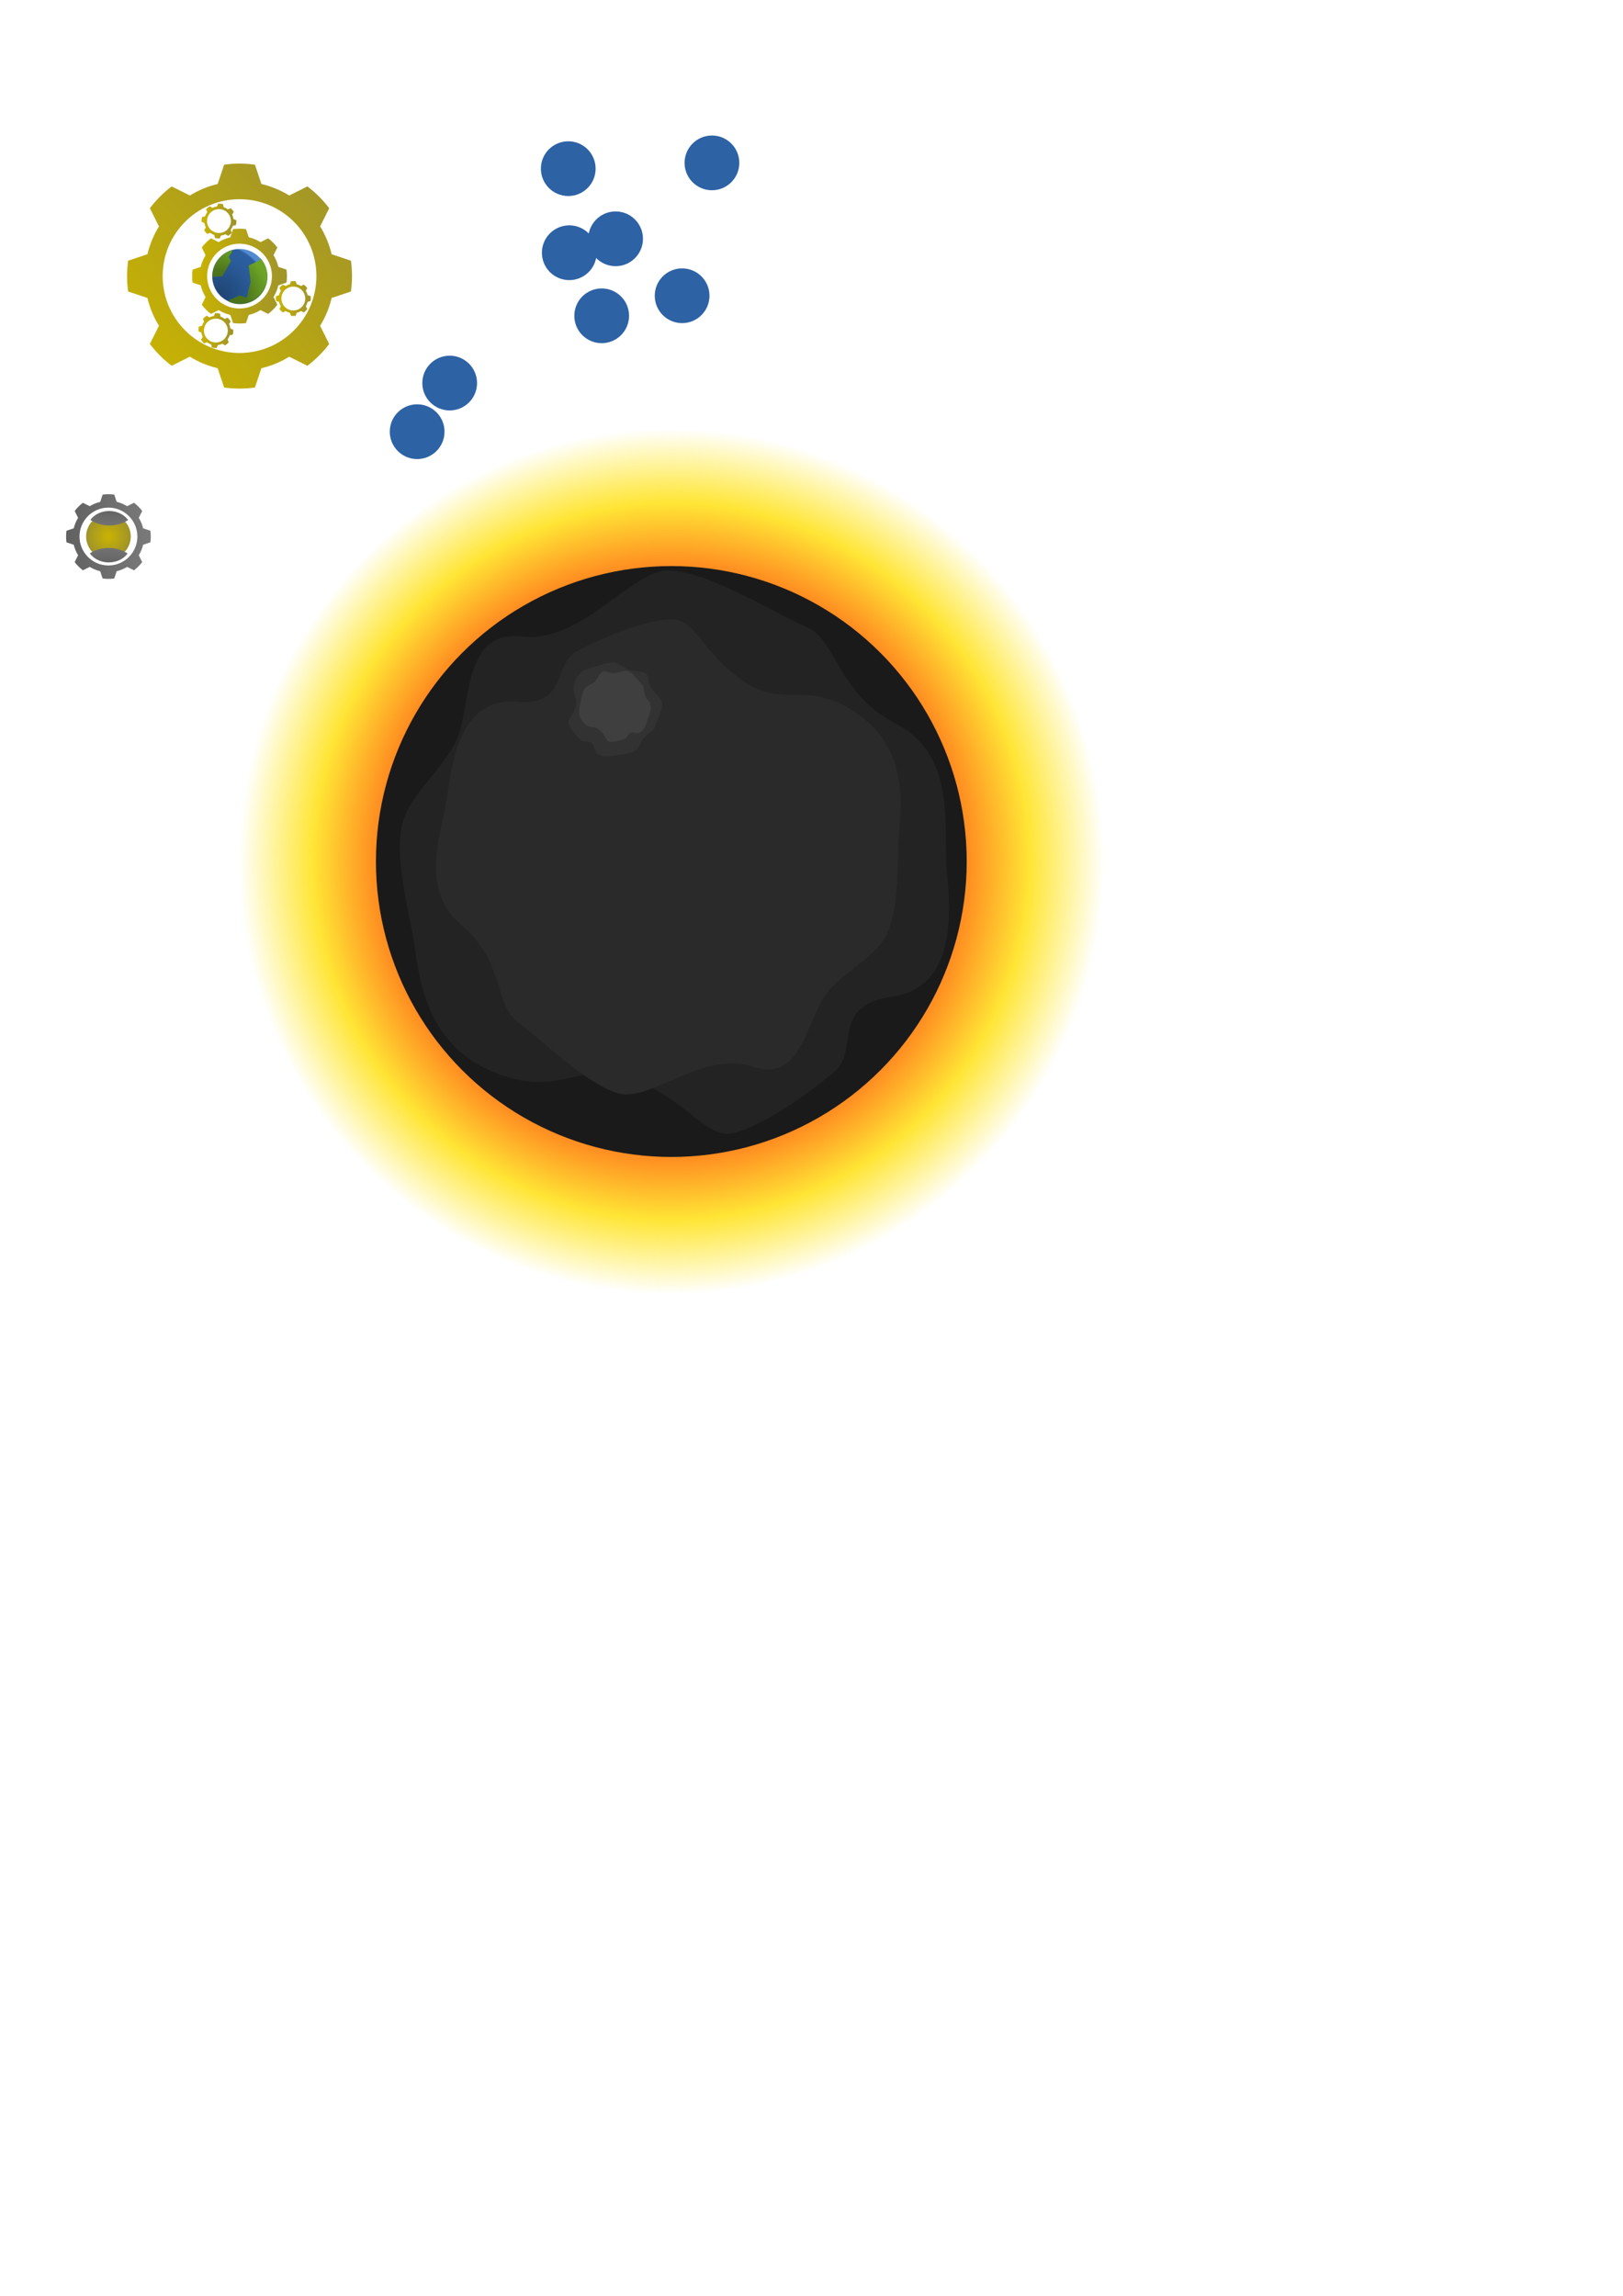 <?xml version="1.0" encoding="UTF-8" standalone="no"?>
<svg
   xmlns:dc="http://purl.org/dc/elements/1.1/"
   xmlns:cc="http://creativecommons.org/ns#"
   xmlns:rdf="http://www.w3.org/1999/02/22-rdf-syntax-ns#"
   xmlns:svg="http://www.w3.org/2000/svg"
   xmlns="http://www.w3.org/2000/svg"
   xmlns:xlink="http://www.w3.org/1999/xlink"
   xmlns:sodipodi="http://sodipodi.sourceforge.net/DTD/sodipodi-0.dtd"
   xmlns:inkscape="http://www.inkscape.org/namespaces/inkscape"
   width="210mm"
   height="297mm"
   viewBox="0 0 210 297"
   version="1.1"
   id="svg8"
   inkscape:version="1.0.1 (3bc2e813f5, 2020-09-07)"
   sodipodi:docname="icons.svg">
  <defs
     id="defs2">
    <linearGradient
       inkscape:collect="always"
       id="linearGradient1529">
      <stop
         style="stop-color:#616161;stop-opacity:1;"
         offset="0"
         id="stop1525" />
      <stop
         style="stop-color:#7a7a7a;stop-opacity:1"
         offset="1"
         id="stop1527" />
    </linearGradient>
    <linearGradient
       inkscape:collect="always"
       id="linearGradient1434-3">
      <stop
         style="stop-color:#49701a;stop-opacity:1"
         offset="0"
         id="stop1430" />
      <stop
         style="stop-color:#4b721a;stop-opacity:1;"
         offset="0.374"
         id="stop1465" />
      <stop
         style="stop-color:#4c741b;stop-opacity:1;"
         offset="0.537"
         id="stop1461" />
      <stop
         style="stop-color:#6ca526;stop-opacity:1"
         offset="1"
         id="stop1432" />
    </linearGradient>
    <linearGradient
       inkscape:collect="always"
       id="linearGradient1418">
      <stop
         style="stop-color:#204676;stop-opacity:1"
         offset="0"
         id="stop1414" />
      <stop
         style="stop-color:#204777;stop-opacity:1;"
         offset="0.115"
         id="stop1426" />
      <stop
         style="stop-color:#2b5d9d;stop-opacity:1;"
         offset="0.765"
         id="stop1422" />
      <stop
         style="stop-color:#2b5e9f;stop-opacity:1;"
         offset="0.966"
         id="stop1428" />
      <stop
         style="stop-color:#538ad1;stop-opacity:1"
         offset="1"
         id="stop1416" />
    </linearGradient>
    <linearGradient
       inkscape:collect="always"
       id="linearGradient1036">
      <stop
         style="stop-color:#cab400;stop-opacity:1;"
         offset="0"
         id="stop1032" />
      <stop
         style="stop-color:#9f932b;stop-opacity:1"
         offset="1"
         id="stop1034" />
    </linearGradient>
    <linearGradient
       inkscape:collect="always"
       id="linearGradient943">
      <stop
         style="stop-color:#ff0202;stop-opacity:1"
         offset="0"
         id="stop939" />
      <stop
         style="stop-color:#ff1706;stop-opacity:1;"
         offset="0.491"
         id="stop949" />
      <stop
         style="stop-color:#ffe535;stop-opacity:1"
         offset="0.828"
         id="stop947" />
      <stop
         style="stop-color:#ffe92b;stop-opacity:0"
         offset="1"
         id="stop941" />
    </linearGradient>
    <filter
       inkscape:collect="always"
       style="color-interpolation-filters:sRGB"
       id="filter853"
       x="-4.8725159e-06"
       width="1"
       y="-4.7296111e-06"
       height="1">
      <feGaussianBlur
         inkscape:collect="always"
         stdDeviation="0"
         id="feGaussianBlur855" />
    </filter>
    <filter
       inkscape:collect="always"
       style="color-interpolation-filters:sRGB"
       id="filter853-6"
       x="-4.872516e-06"
       width="1"
       y="-4.7296112e-06"
       height="1">
      <feGaussianBlur
         inkscape:collect="always"
         stdDeviation="0"
         id="feGaussianBlur855-3" />
    </filter>
    <filter
       inkscape:collect="always"
       style="color-interpolation-filters:sRGB"
       id="filter853-6-9"
       x="-4.872516e-06"
       width="1"
       y="-4.7296112e-06"
       height="1">
      <feGaussianBlur
         inkscape:collect="always"
         stdDeviation="0"
         id="feGaussianBlur855-3-8" />
    </filter>
    <filter
       inkscape:collect="always"
       style="color-interpolation-filters:sRGB"
       id="filter853-6-9-8"
       x="-4.872516e-06"
       width="1"
       y="-4.7296112e-06"
       height="1">
      <feGaussianBlur
         inkscape:collect="always"
         stdDeviation="0"
         id="feGaussianBlur855-3-8-2" />
    </filter>
    <radialGradient
       inkscape:collect="always"
       xlink:href="#linearGradient943"
       id="radialGradient945"
       cx="86.863"
       cy="111.451"
       fx="86.863"
       fy="111.451"
       r="55.984"
       gradientUnits="userSpaceOnUse" />
    <inkscape:perspective
       sodipodi:type="inkscape:persp3d"
       inkscape:vp_x="0 : 526.18109 : 1"
       inkscape:vp_y="0 : 1000 : 0"
       inkscape:vp_z="744.09448 : 526.18109 : 1"
       inkscape:persp3d-origin="372.04724 : 350.78739 : 1"
       id="perspective2669" />
    <linearGradient
       inkscape:collect="always"
       xlink:href="#linearGradient1036"
       id="linearGradient1038"
       x1="18.58"
       y1="48.815"
       x2="44.945"
       y2="22.89"
       gradientUnits="userSpaceOnUse" />
    <linearGradient
       inkscape:collect="always"
       xlink:href="#linearGradient1036"
       id="linearGradient1046"
       x1="24.861"
       y1="35.719"
       x2="37.127"
       y2="35.719"
       gradientUnits="userSpaceOnUse" />
    <linearGradient
       inkscape:collect="always"
       xlink:href="#linearGradient1036"
       id="linearGradient1054"
       x1="35.695"
       y1="38.62"
       x2="40.21"
       y2="38.62"
       gradientUnits="userSpaceOnUse" />
    <linearGradient
       inkscape:collect="always"
       xlink:href="#linearGradient1036"
       id="linearGradient1062"
       x1="25.672"
       y1="42.763"
       x2="30.187"
       y2="42.763"
       gradientUnits="userSpaceOnUse" />
    <linearGradient
       inkscape:collect="always"
       xlink:href="#linearGradient1036"
       id="linearGradient1070"
       x1="26.073"
       y1="28.598"
       x2="30.588"
       y2="28.598"
       gradientUnits="userSpaceOnUse" />
    <filter
       inkscape:label="Ripple"
       inkscape:menu="Distort"
       inkscape:menu-tooltip="Horizontal rippling of edges"
       style="color-interpolation-filters:sRGB;"
       id="filter1197">
      <feTurbulence
         numOctaves="1"
         baseFrequency="0.002 0.107"
         id="feTurbulence1191" />
      <feColorMatrix
         values="2 0 0 0 0 0 0 0 0 0 0 0 0 0 0 0 0 0 0.5 0.5"
         result="result91"
         id="feColorMatrix1193" />
      <feDisplacementMap
         yChannelSelector="A"
         xChannelSelector="R"
         scale="14.3"
         in="SourceGraphic"
         in2="result91"
         id="feDisplacementMap1195" />
    </filter>
    <filter
       inkscape:label="Ripple"
       inkscape:menu="Distort"
       inkscape:menu-tooltip="Horizontal rippling of edges"
       style="color-interpolation-filters:sRGB;"
       id="filter1220">
      <feTurbulence
         numOctaves="1"
         baseFrequency="0.002 0.107"
         id="feTurbulence1214" />
      <feColorMatrix
         values="2 0 0 0 0 0 0 0 0 0 0 0 0 0 0 0 0 0 0.5 0.5"
         result="result91"
         id="feColorMatrix1216" />
      <feDisplacementMap
         yChannelSelector="A"
         xChannelSelector="R"
         scale="14.3"
         in="SourceGraphic"
         in2="result91"
         id="feDisplacementMap1218" />
    </filter>
    <filter
       inkscape:label="Ripple"
       inkscape:menu="Distort"
       inkscape:menu-tooltip="Horizontal rippling of edges"
       style="color-interpolation-filters:sRGB;"
       id="filter1264">
      <feTurbulence
         numOctaves="1"
         baseFrequency="0.002 0.107"
         id="feTurbulence1258" />
      <feColorMatrix
         values="2 0 0 0 0 0 0 0 0 0 0 0 0 0 0 0 0 0 0.5 0.5"
         result="result91"
         id="feColorMatrix1260" />
      <feDisplacementMap
         yChannelSelector="A"
         xChannelSelector="R"
         scale="14.3"
         in="SourceGraphic"
         in2="result91"
         id="feDisplacementMap1262" />
    </filter>
    <filter
       inkscape:label="Ripple"
       inkscape:menu="Distort"
       inkscape:menu-tooltip="Horizontal rippling of edges"
       style="color-interpolation-filters:sRGB;"
       id="filter1272">
      <feTurbulence
         numOctaves="1"
         baseFrequency="0.002 0.107"
         id="feTurbulence1266" />
      <feColorMatrix
         values="2 0 0 0 0 0 0 0 0 0 0 0 0 0 0 0 0 0 0.5 0.5"
         result="result91"
         id="feColorMatrix1268" />
      <feDisplacementMap
         yChannelSelector="A"
         xChannelSelector="R"
         scale="14.3"
         in="SourceGraphic"
         in2="result91"
         id="feDisplacementMap1270" />
    </filter>
    <filter
       inkscape:label="Ripple"
       inkscape:menu="Distort"
       inkscape:menu-tooltip="Horizontal rippling of edges"
       style="color-interpolation-filters:sRGB;"
       id="filter1280">
      <feTurbulence
         numOctaves="1"
         baseFrequency="0.002 0.107"
         id="feTurbulence1274" />
      <feColorMatrix
         values="2 0 0 0 0 0 0 0 0 0 0 0 0 0 0 0 0 0 0.5 0.5"
         result="result91"
         id="feColorMatrix1276" />
      <feDisplacementMap
         yChannelSelector="A"
         xChannelSelector="R"
         scale="14.3"
         in="SourceGraphic"
         in2="result91"
         id="feDisplacementMap1278" />
    </filter>
    <filter
       inkscape:label="Ripple"
       inkscape:menu="Distort"
       inkscape:menu-tooltip="Horizontal rippling of edges"
       style="color-interpolation-filters:sRGB;"
       id="filter1288">
      <feTurbulence
         numOctaves="1"
         baseFrequency="0.002 0.107"
         id="feTurbulence1282" />
      <feColorMatrix
         values="2 0 0 0 0 0 0 0 0 0 0 0 0 0 0 0 0 0 0.5 0.5"
         result="result91"
         id="feColorMatrix1284" />
      <feDisplacementMap
         yChannelSelector="A"
         xChannelSelector="R"
         scale="14.3"
         in="SourceGraphic"
         in2="result91"
         id="feDisplacementMap1286" />
    </filter>
    <filter
       inkscape:label="Ripple"
       inkscape:menu="Distort"
       inkscape:menu-tooltip="Horizontal rippling of edges"
       style="color-interpolation-filters:sRGB;"
       id="filter1296">
      <feTurbulence
         numOctaves="1"
         baseFrequency="0.002 0.107"
         id="feTurbulence1290" />
      <feColorMatrix
         values="2 0 0 0 0 0 0 0 0 0 0 0 0 0 0 0 0 0 0.5 0.5"
         result="result91"
         id="feColorMatrix1292" />
      <feDisplacementMap
         yChannelSelector="A"
         xChannelSelector="R"
         scale="14.3"
         in="SourceGraphic"
         in2="result91"
         id="feDisplacementMap1294" />
    </filter>
    <filter
       inkscape:label="Ripple"
       inkscape:menu="Distort"
       inkscape:menu-tooltip="Horizontal rippling of edges"
       style="color-interpolation-filters:sRGB;"
       id="filter1304">
      <feTurbulence
         numOctaves="1"
         baseFrequency="0.002 0.107"
         id="feTurbulence1298" />
      <feColorMatrix
         values="2 0 0 0 0 0 0 0 0 0 0 0 0 0 0 0 0 0 0.5 0.5"
         result="result91"
         id="feColorMatrix1300" />
      <feDisplacementMap
         yChannelSelector="A"
         xChannelSelector="R"
         scale="14.3"
         in="SourceGraphic"
         in2="result91"
         id="feDisplacementMap1302" />
    </filter>
    <filter
       inkscape:label="Ripple"
       inkscape:menu="Distort"
       inkscape:menu-tooltip="Horizontal rippling of edges"
       style="color-interpolation-filters:sRGB"
       id="filter1296-4">
      <feTurbulence
         numOctaves="1"
         baseFrequency="0.002 0.107"
         id="feTurbulence1290-7" />
      <feColorMatrix
         values="2 0 0 0 0 0 0 0 0 0 0 0 0 0 0 0 0 0 0.5 0.5"
         result="result91"
         id="feColorMatrix1292-2" />
      <feDisplacementMap
         yChannelSelector="A"
         xChannelSelector="R"
         scale="14.3"
         in="SourceGraphic"
         in2="result91"
         id="feDisplacementMap1294-9" />
    </filter>
    <radialGradient
       inkscape:collect="always"
       xlink:href="#linearGradient1418"
       id="radialGradient1424"
       cx="28.22"
       cy="38.296"
       fx="28.22"
       fy="38.296"
       r="3.541"
       gradientUnits="userSpaceOnUse"
       gradientTransform="matrix(1.88,-0.148,0.15,1.898,-30.579,-30.184)" />
    <radialGradient
       inkscape:collect="always"
       xlink:href="#linearGradient1434-3"
       id="radialGradient1436"
       cx="106.62"
       cy="146.19"
       fx="106.62"
       fy="146.19"
       r="13.884"
       gradientTransform="matrix(1.824,-0.23,0.241,1.912,-123.337,-107.938)"
       gradientUnits="userSpaceOnUse" />
    <radialGradient
       inkscape:collect="always"
       xlink:href="#linearGradient1036"
       id="radialGradient1463"
       gradientUnits="userSpaceOnUse"
       gradientTransform="matrix(1.824,-0.23,0.241,1.912,-123.337,-107.938)"
       cx="106.62"
       cy="146.19"
       fx="106.62"
       fy="146.19"
       r="13.884" />
    <radialGradient
       inkscape:collect="always"
       xlink:href="#linearGradient1036"
       id="radialGradient1497"
       cx="14.032"
       cy="69.41"
       fx="14.032"
       fy="69.41"
       r="8.513"
       gradientUnits="userSpaceOnUse"
       gradientTransform="matrix(0.339,0,0,0.339,9.27,45.854)" />
    <radialGradient
       inkscape:collect="always"
       xlink:href="#linearGradient1529"
       id="radialGradient1531"
       cx="53.006"
       cy="272.698"
       fx="53.006"
       fy="272.698"
       r="41.582"
       gradientTransform="matrix(-0.165,4.4116532e-4,-2.8992324e-4,-0.078,23.007,86.99)"
       gradientUnits="userSpaceOnUse" />
    <radialGradient
       inkscape:collect="always"
       xlink:href="#linearGradient1529"
       id="radialGradient1531-3"
       cx="53.006"
       cy="272.698"
       fx="53.006"
       fy="272.698"
       r="41.582"
       gradientTransform="matrix(0.165,-4.4116532e-4,2.8992324e-4,0.078,5.193,51.876)"
       gradientUnits="userSpaceOnUse" />
    <linearGradient
       inkscape:collect="always"
       xlink:href="#linearGradient1529"
       id="linearGradient1646"
       x1="-2.111"
       y1="69.41"
       x2="30.174"
       y2="69.41"
       gradientUnits="userSpaceOnUse"
       gradientTransform="matrix(0.339,0,0,0.339,9.27,45.854)" />
  </defs>
  <sodipodi:namedview
     id="base"
     pagecolor="#ffffff"
     bordercolor="#666666"
     borderopacity="1.0"
     inkscape:pageopacity="0.0"
     inkscape:pageshadow="2"
     inkscape:zoom="2.8284271"
     inkscape:cx="144.61487"
     inkscape:cy="279.38573"
     inkscape:document-units="mm"
     inkscape:current-layer="layer1"
     inkscape:document-rotation="0"
     showgrid="false"
     inkscape:snap-nodes="true"
     inkscape:snap-global="true"
     inkscape:snap-object-midpoints="true"
     inkscape:window-width="1920"
     inkscape:window-height="1112"
     inkscape:window-x="-8"
     inkscape:window-y="-8"
     inkscape:window-maximized="1"
     inkscape:object-nodes="true" />
  <g
     inkscape:label="Layer 1"
     inkscape:groupmode="layer"
     id="layer1">
    <circle
       style="fill:url(#radialGradient945);stroke-width:8.654;fill-opacity:1"
       id="path833-9"
       cx="86.863"
       cy="111.451"
       r="55.984" />
    <circle
       style="fill:#1a1a1a;stroke-width:5.908"
       id="path833"
       cx="86.863"
       cy="111.451"
       r="38.22" />
    <path
       style="opacity:1;fill:#232323;fill-opacity:1;stroke:none;stroke-width:0.265px;stroke-linecap:butt;stroke-linejoin:miter;stroke-opacity:1;filter:url(#filter853)"
       d="m 86.935,78.525 c -4.517,-0.126 -10.04,8.538 -17.292,7.749 -7.252,-0.79 -5.631,8.705 -7.843,12.662 -2.212,3.957 -5.753,6.346 -6.237,10.205 -0.484,3.859 0.756,8.693 1.417,12.284 0.661,3.591 0.85,12.19 9.071,15.78 8.221,3.591 10.111,-1.606 16.914,1.134 6.804,2.74 8.229,7.21 11.906,6.048 3.677,-1.162 8.42,-4.634 11.339,-7.087 2.92,-2.453 -0.561,-7.765 6.709,-8.788 7.271,-1.023 6.907,-9.338 6.426,-14.458 -0.482,-5.119 1.178,-13.845 -5.859,-17.481 -7.037,-3.636 -6.907,-9.823 -10.583,-11.434 -3.677,-1.611 -11.453,-6.489 -15.969,-6.615 z"
       id="path839"
       sodipodi:nodetypes="zzzzzzzzzzzzzz"
       transform="matrix(1.05,0,0,1.046,-4.669,-6.429)" />
    <path
       style="opacity:1;fill:#232323;fill-opacity:1;stroke:none;stroke-width:0.265px;stroke-linecap:butt;stroke-linejoin:miter;stroke-opacity:1;filter:url(#filter853)"
       d="m 86.935,78.525 c -4.517,-0.126 -10.04,8.538 -17.292,7.749 -7.252,-0.79 -5.631,8.705 -7.843,12.662 -2.212,3.957 -5.753,6.346 -6.237,10.205 -0.484,3.859 0.756,8.693 1.417,12.284 0.661,3.591 0.85,12.19 9.071,15.78 8.221,3.591 10.111,-1.606 16.914,1.134 6.804,2.74 8.229,7.21 11.906,6.048 3.677,-1.162 8.42,-4.634 11.339,-7.087 2.92,-2.453 -0.561,-7.765 6.709,-8.788 7.271,-1.023 6.907,-9.338 6.426,-14.458 -0.482,-5.119 1.178,-13.845 -5.859,-17.481 -7.037,-3.636 -6.907,-9.823 -10.583,-11.434 -3.677,-1.611 -11.453,-6.489 -15.969,-6.615 z"
       id="path857"
       sodipodi:nodetypes="zzzzzzzzzzzzzz"
       transform="matrix(1.108,0,0,1.103,-9.697,-12.813)" />
    <path
       style="opacity:1;fill:#2a2a2a;fill-opacity:1;stroke:none;stroke-width:0.265px;stroke-linecap:butt;stroke-linejoin:miter;stroke-opacity:1;filter:url(#filter853-6)"
       d="m 86.935,78.525 c -4.517,-0.126 -10.04,8.538 -17.292,7.749 -7.252,-0.79 -5.631,8.705 -7.843,12.662 -2.212,3.957 -5.753,6.346 -6.237,10.205 -0.484,3.859 0.756,8.693 1.417,12.284 0.661,3.591 0.85,12.19 9.071,15.78 8.221,3.591 10.111,-1.606 16.914,1.134 6.804,2.74 8.229,7.21 11.906,6.048 3.677,-1.162 8.42,-4.634 11.339,-7.087 2.92,-2.453 -0.561,-7.765 6.709,-8.788 7.271,-1.023 6.907,-9.338 6.426,-14.458 -0.482,-5.119 1.178,-13.845 -5.859,-17.481 -7.037,-3.636 -6.907,-9.823 -10.583,-11.434 -3.677,-1.611 -11.453,-6.489 -15.969,-6.615 z"
       id="path857-7"
       sodipodi:nodetypes="zzzzzzzzzzzzzz"
       transform="matrix(-0.911,-0.206,0.206,-0.907,143.166,230.608)" />
    <path
       style="opacity:1;fill:#323232;fill-opacity:1;stroke:none;stroke-width:0.265px;stroke-linecap:butt;stroke-linejoin:miter;stroke-opacity:1;filter:url(#filter853-6-9)"
       d="m 86.935,78.525 c -4.517,-0.126 -10.04,8.538 -17.292,7.749 -7.252,-0.79 -5.631,8.705 -7.843,12.662 -2.212,3.957 -5.753,6.346 -6.237,10.205 -0.484,3.859 0.756,8.693 1.417,12.284 0.661,3.591 0.85,12.19 9.071,15.78 8.221,3.591 10.111,-1.606 16.914,1.134 6.804,2.74 8.229,7.21 11.906,6.048 3.677,-1.162 8.42,-4.634 11.339,-7.087 2.92,-2.453 -0.561,-7.765 6.709,-8.788 7.271,-1.023 6.907,-9.338 6.426,-14.458 -0.482,-5.119 1.178,-13.845 -5.859,-17.481 -7.037,-3.636 -6.907,-9.823 -10.583,-11.434 -3.677,-1.611 -11.453,-6.489 -15.969,-6.615 z"
       id="path857-7-0"
       sodipodi:nodetypes="zzzzzzzzzzzzzz"
       transform="matrix(0.02,0.186,-0.185,0.02,98.433,73.207)" />
    <path
       style="opacity:1;fill:#323232;fill-opacity:1;stroke:none;stroke-width:0.265px;stroke-linecap:butt;stroke-linejoin:miter;stroke-opacity:1;filter:url(#filter853-6-9)"
       d="m 86.935,78.525 c -4.517,-0.126 -10.04,8.538 -17.292,7.749 -7.252,-0.79 -5.631,8.705 -7.843,12.662 -2.212,3.957 -5.753,6.346 -6.237,10.205 -0.484,3.859 0.756,8.693 1.417,12.284 0.661,3.591 0.85,12.19 9.071,15.78 8.221,3.591 10.111,-1.606 16.914,1.134 6.804,2.74 8.229,7.21 11.906,6.048 3.677,-1.162 8.42,-4.634 11.339,-7.087 2.92,-2.453 -0.561,-7.765 6.709,-8.788 7.271,-1.023 6.907,-9.338 6.426,-14.458 -0.482,-5.119 1.178,-13.845 -5.859,-17.481 -7.037,-3.636 -6.907,-9.823 -10.583,-11.434 -3.677,-1.611 -11.453,-6.489 -15.969,-6.615 z"
       id="path901"
       sodipodi:nodetypes="zzzzzzzzzzzzzz"
       transform="matrix(0.02,0.186,-0.185,0.02,98.433,73.207)" />
    <path
       style="opacity:1;fill:#3f3f3f;fill-opacity:1;stroke:none;stroke-width:0.265px;stroke-linecap:butt;stroke-linejoin:miter;stroke-opacity:1;filter:url(#filter853-6-9-8)"
       d="m 86.935,78.525 c -4.517,-0.126 -10.04,8.538 -17.292,7.749 -7.252,-0.79 -5.631,8.705 -7.843,12.662 -2.212,3.957 -5.753,6.346 -6.237,10.205 -0.484,3.859 0.756,8.693 1.417,12.284 0.661,3.591 0.85,12.19 9.071,15.78 8.221,3.591 10.111,-1.606 16.914,1.134 6.804,2.74 8.229,7.21 11.906,6.048 3.677,-1.162 8.42,-4.634 11.339,-7.087 2.92,-2.453 -0.561,-7.765 6.709,-8.788 7.271,-1.023 6.907,-9.338 6.426,-14.458 -0.482,-5.119 1.178,-13.845 -5.859,-17.481 -7.037,-3.636 -6.907,-9.823 -10.583,-11.434 -3.677,-1.611 -11.453,-6.489 -15.969,-6.615 z"
       id="path901-9"
       sodipodi:nodetypes="zzzzzzzzzzzzzz"
       transform="matrix(0.132,0.053,-0.052,0.132,73.913,71.859)" />
    <path
       d="M 45.409,33.725 42.911,32.89 c -0.305,-1.29 -0.812,-2.502 -1.489,-3.598 l 1.175,-2.356 c -0.807,-1.064 -1.756,-2.013 -2.82,-2.82 l -2.356,1.175 c -1.096,-0.677 -2.308,-1.185 -3.598,-1.49 l -0.835,-2.498 c -0.652,-0.089 -1.317,-0.137 -1.994,-0.137 -0.677,0 -1.341,0.047 -1.994,0.137 l -0.835,2.498 c -1.29,0.305 -2.502,0.813 -3.598,1.49 l -2.356,-1.175 c -1.064,0.806 -2.013,1.756 -2.819,2.82 l 1.175,2.356 c -0.677,1.096 -1.185,2.308 -1.49,3.598 l -2.499,0.835 c -0.089,0.652 -0.137,1.317 -0.137,1.993 0,0.676 0.047,1.342 0.137,1.993 l 2.499,0.835 c 0.305,1.29 0.812,2.502 1.489,3.598 l -1.175,2.356 c 0.806,1.064 1.756,2.013 2.819,2.82 l 2.356,-1.175 c 1.096,0.677 2.308,1.185 3.598,1.49 l 0.835,2.498 c 0.652,0.089 1.317,0.137 1.994,0.137 0.677,0 1.341,-0.047 1.994,-0.137 l 0.835,-2.498 c 1.29,-0.305 2.502,-0.813 3.598,-1.49 l 2.356,1.175 c 1.064,-0.806 2.013,-1.756 2.819,-2.82 l -1.175,-2.356 c 0.677,-1.096 1.184,-2.308 1.489,-3.598 l 2.499,-0.835 c 0.089,-0.652 0.137,-1.317 0.137,-1.993 0,-0.676 -0.047,-1.342 -0.137,-1.993 z M 30.994,45.664 c -5.493,0 -9.946,-4.453 -9.946,-9.946 0,-5.493 4.453,-9.946 9.946,-9.946 5.493,0 9.946,4.453 9.946,9.946 0,5.493 -4.453,9.946 -9.946,9.946 z"
       id="path29"
       style="stroke-width:0.265;fill:url(#linearGradient1038);fill-opacity:1"
       inkscape:export-xdpi="96"
       inkscape:export-ydpi="96" />
    <path
       d="M 37.069,34.879 36.016,34.527 C 35.888,33.983 35.674,33.472 35.389,33.01 L 35.884,32.017 C 35.544,31.569 35.144,31.169 34.696,30.829 l -0.993,0.495 C 33.241,31.039 32.73,30.825 32.186,30.696 L 31.834,29.643 c -0.275,-0.038 -0.555,-0.058 -0.84,-0.058 -0.285,0 -0.565,0.02 -0.84,0.058 l -0.352,1.053 c -0.544,0.129 -1.054,0.342 -1.516,0.628 l -0.993,-0.495 c -0.448,0.34 -0.848,0.74 -1.188,1.188 l 0.495,0.993 c -0.285,0.462 -0.499,0.973 -0.628,1.517 l -1.053,0.352 c -0.038,0.275 -0.058,0.555 -0.058,0.84 0,0.285 0.02,0.565 0.058,0.84 l 1.053,0.352 c 0.129,0.544 0.342,1.054 0.628,1.517 l -0.495,0.993 c 0.34,0.448 0.74,0.848 1.188,1.188 l 0.993,-0.495 c 0.462,0.285 0.973,0.499 1.516,0.628 l 0.352,1.053 c 0.275,0.038 0.555,0.058 0.84,0.058 0.285,0 0.565,-0.02 0.84,-0.058 l 0.352,-1.053 c 0.544,-0.129 1.054,-0.342 1.516,-0.628 l 0.993,0.495 c 0.448,-0.34 0.848,-0.74 1.188,-1.188 l -0.495,-0.993 c 0.285,-0.462 0.499,-0.973 0.628,-1.517 l 1.053,-0.352 c 0.038,-0.275 0.058,-0.555 0.058,-0.84 0,-0.285 -0.02,-0.565 -0.058,-0.84 z m -6.076,5.032 c -2.315,0 -4.192,-1.877 -4.192,-4.192 0,-2.315 1.877,-4.192 4.192,-4.192 2.315,0 4.192,1.877 4.192,4.192 0,2.315 -1.877,4.192 -4.192,4.192 z"
       id="path29-1"
       style="fill:url(#linearGradient1046);fill-opacity:1.0;stroke-width:0.112" />
    <path
       d="m 40.189,38.311 -0.388,-0.13 c -0.047,-0.2 -0.126,-0.388 -0.231,-0.558 l 0.182,-0.365 c -0.125,-0.165 -0.272,-0.312 -0.437,-0.437 l -0.366,0.182 c -0.17,-0.105 -0.358,-0.184 -0.558,-0.231 l -0.13,-0.388 c -0.101,-0.014 -0.204,-0.021 -0.309,-0.021 -0.105,0 -0.208,0.007 -0.309,0.021 l -0.13,0.388 c -0.2,0.047 -0.388,0.126 -0.558,0.231 l -0.365,-0.182 c -0.165,0.125 -0.312,0.272 -0.437,0.437 l 0.182,0.365 c -0.105,0.17 -0.184,0.358 -0.231,0.558 l -0.388,0.13 c -0.014,0.101 -0.021,0.204 -0.021,0.309 0,0.105 0.007,0.208 0.021,0.309 l 0.388,0.13 c 0.047,0.2 0.126,0.388 0.231,0.558 l -0.182,0.365 c 0.125,0.165 0.272,0.312 0.437,0.437 l 0.365,-0.182 c 0.17,0.105 0.358,0.184 0.558,0.231 l 0.13,0.388 c 0.101,0.014 0.204,0.021 0.309,0.021 0.105,0 0.208,-0.007 0.309,-0.021 l 0.13,-0.388 c 0.2,-0.047 0.388,-0.126 0.558,-0.231 l 0.366,0.182 c 0.165,-0.125 0.312,-0.272 0.437,-0.437 l -0.182,-0.365 c 0.105,-0.17 0.184,-0.358 0.231,-0.558 l 0.388,-0.13 c 0.014,-0.101 0.021,-0.204 0.021,-0.309 0,-0.105 -0.007,-0.208 -0.021,-0.309 z m -2.237,1.852 c -0.852,0 -1.543,-0.691 -1.543,-1.543 0,-0.852 0.691,-1.543 1.543,-1.543 0.852,0 1.543,0.691 1.543,1.543 0,0.852 -0.691,1.543 -1.543,1.543 z"
       id="path29-1-4"
       style="fill:url(#linearGradient1054);fill-opacity:1.0;stroke-width:0.041" />
    <path
       d="m 29.456,41.099 -0.381,0.147 c -0.164,-0.124 -0.345,-0.219 -0.534,-0.283 l -0.092,-0.398 c -0.202,-0.047 -0.409,-0.067 -0.616,-0.058 l -0.165,0.373 c -0.198,0.027 -0.393,0.087 -0.577,0.178 l -0.347,-0.216 c -0.087,0.054 -0.171,0.114 -0.252,0.181 -0.081,0.067 -0.156,0.138 -0.225,0.213 l 0.147,0.381 c -0.124,0.164 -0.219,0.345 -0.283,0.534 l -0.398,0.092 c -0.047,0.202 -0.067,0.409 -0.058,0.616 l 0.373,0.165 c 0.027,0.198 0.087,0.393 0.178,0.577 l -0.216,0.347 c 0.054,0.087 0.114,0.171 0.181,0.252 0.067,0.081 0.138,0.156 0.213,0.225 l 0.381,-0.147 c 0.164,0.124 0.345,0.219 0.534,0.283 l 0.093,0.398 c 0.202,0.047 0.409,0.067 0.616,0.058 l 0.165,-0.373 c 0.198,-0.027 0.393,-0.087 0.577,-0.178 l 0.347,0.216 c 0.087,-0.054 0.171,-0.114 0.252,-0.181 0.081,-0.067 0.156,-0.138 0.225,-0.214 l -0.147,-0.381 c 0.124,-0.164 0.219,-0.345 0.283,-0.534 l 0.398,-0.093 c 0.047,-0.202 0.067,-0.409 0.058,-0.616 l -0.373,-0.165 c -0.027,-0.198 -0.087,-0.393 -0.178,-0.577 L 29.85,41.576 c -0.054,-0.087 -0.114,-0.171 -0.181,-0.252 -0.067,-0.081 -0.138,-0.156 -0.213,-0.225 z m -0.543,2.853 c -0.657,0.543 -1.629,0.451 -2.172,-0.205 -0.543,-0.657 -0.451,-1.629 0.205,-2.172 0.657,-0.543 1.629,-0.451 2.172,0.205 0.543,0.657 0.451,1.629 -0.205,2.172 z"
       id="path29-1-4-2"
       style="fill:url(#linearGradient1062);fill-opacity:1.0;stroke-width:0.041" />
    <path
       d="m 29.857,26.934 -0.381,0.147 c -0.164,-0.124 -0.345,-0.219 -0.534,-0.283 l -0.092,-0.398 c -0.202,-0.047 -0.409,-0.067 -0.616,-0.058 l -0.165,0.373 c -0.198,0.027 -0.393,0.087 -0.577,0.178 l -0.347,-0.216 c -0.087,0.054 -0.171,0.114 -0.252,0.181 -0.081,0.067 -0.156,0.138 -0.225,0.213 l 0.147,0.381 c -0.124,0.164 -0.219,0.345 -0.283,0.534 l -0.398,0.092 c -0.047,0.202 -0.067,0.409 -0.058,0.616 l 0.373,0.165 c 0.027,0.198 0.087,0.393 0.178,0.577 l -0.216,0.347 c 0.054,0.087 0.114,0.171 0.181,0.252 0.067,0.081 0.138,0.156 0.213,0.225 l 0.381,-0.147 c 0.164,0.124 0.345,0.219 0.534,0.283 l 0.093,0.398 c 0.202,0.047 0.409,0.067 0.616,0.058 l 0.165,-0.373 c 0.198,-0.027 0.393,-0.087 0.577,-0.178 l 0.347,0.216 c 0.087,-0.054 0.171,-0.114 0.252,-0.181 0.081,-0.067 0.156,-0.138 0.225,-0.214 l -0.147,-0.381 c 0.124,-0.164 0.219,-0.345 0.283,-0.534 l 0.398,-0.093 c 0.047,-0.202 0.067,-0.409 0.058,-0.616 l -0.373,-0.165 c -0.027,-0.198 -0.087,-0.393 -0.178,-0.577 l 0.216,-0.347 c -0.054,-0.087 -0.114,-0.171 -0.181,-0.252 -0.067,-0.081 -0.138,-0.156 -0.213,-0.225 z m -0.543,2.853 c -0.657,0.543 -1.629,0.451 -2.172,-0.205 -0.543,-0.657 -0.451,-1.629 0.205,-2.172 0.657,-0.543 1.629,-0.451 2.172,0.205 0.543,0.657 0.451,1.629 -0.205,2.172 z"
       id="path29-1-4-2-2"
       style="fill:url(#linearGradient1070);fill-opacity:1.0;stroke-width:0.041" />
    <circle
       style="opacity:1;fill:url(#radialGradient1424);fill-opacity:1;stroke:none;stroke-width:5.908"
       id="path1072"
       cx="31.003"
       cy="35.747"
       r="3.541" />
    <path
       id="path1074"
       style="fill:#467330;stroke:none;stroke-width:1px;stroke-linecap:butt;stroke-linejoin:miter;stroke-opacity:1;fill-opacity:1"
       d="M 113.496 122.24 A 13.385 13.385 0 0 0 103.793 135.107 A 13.385 13.385 0 0 0 103.797 135.422 L 104.74 135.107 L 108.402 134.982 L 110.549 131.51 L 112.758 127.785 L 111.621 125.826 L 113.199 123.428 L 113.496 122.24 z M 127.102 126.129 L 127.09 126.143 L 127.027 127.531 L 121.471 130.057 L 122.418 138.012 L 120.523 145.777 L 117.094 144.75 L 111.553 147.162 A 13.385 13.385 0 0 0 112.414 147.521 C 112.39 147.546 112.364 147.563 112.34 147.588 A 13.385 13.385 0 0 0 117.178 148.492 A 13.385 13.385 0 0 0 130.562 135.107 A 13.385 13.385 0 0 0 127.102 126.129 z "
       transform="scale(0.265)" />
    <circle
       style="opacity:1;fill:#2d62a5;fill-opacity:1;stroke:none;stroke-width:5.908;filter:url(#filter1220)"
       id="path1072-7"
       cx="88.259"
       cy="38.26"
       r="3.541" />
    <circle
       style="opacity:1;fill:#2d62a5;fill-opacity:1;stroke:none;stroke-width:5.908;filter:url(#filter1296)"
       id="path1072-2"
       cx="92.118"
       cy="21.071"
       r="3.541" />
    <circle
       style="opacity:1;fill:#2d62a5;fill-opacity:1;stroke:none;stroke-width:5.908;filter:url(#filter1304)"
       id="path1072-6"
       cx="73.526"
       cy="21.819"
       r="3.541" />
    <circle
       style="opacity:1;fill:#2d62a5;fill-opacity:1;stroke:none;stroke-width:5.908;filter:url(#filter1288)"
       id="path1072-63"
       cx="58.185"
       cy="49.555"
       r="3.541" />
    <circle
       style="opacity:1;fill:#2d62a5;fill-opacity:1;stroke:none;stroke-width:5.908;filter:url(#filter1272)"
       id="path1072-4"
       cx="77.852"
       cy="40.855"
       r="3.541" />
    <circle
       style="opacity:1;fill:#2d62a5;fill-opacity:1;stroke:none;stroke-width:5.908;filter:url(#filter1280)"
       id="path1072-49"
       cx="53.975"
       cy="55.846"
       r="3.541" />
    <circle
       style="opacity:1;fill:#2d62a5;fill-opacity:1;stroke:none;stroke-width:5.908;filter:url(#filter1264)"
       id="path1072-5"
       cx="79.653"
       cy="30.893"
       r="3.541" />
    <path
       id="path1072-2-3"
       style="opacity:1;fill:#2d62a5;fill-opacity:1;stroke:none;stroke-width:5.908;filter:url(#filter1296-4)"
       d="m 77.201,32.696 a 3.541,3.541 0 0 1 -3.541,3.541 3.541,3.541 0 0 1 -3.541,-3.541 3.541,3.541 0 0 1 3.541,-3.541 3.541,3.541 0 0 1 3.541,3.541 z" />
    <g
       id="g1380"
       transform="matrix(0.265,0,0,0.265,-0.009,-0.134)"
       style="opacity:1;fill-opacity:1;fill:url(#radialGradient1436);stroke:url(#radialGradient1463)">
      <path
         style="color:#000000;font-style:normal;font-variant:normal;font-weight:normal;font-stretch:normal;font-size:medium;line-height:normal;font-family:sans-serif;font-variant-ligatures:normal;font-variant-position:normal;font-variant-caps:normal;font-variant-numeric:normal;font-variant-alternates:normal;font-variant-east-asian:normal;font-feature-settings:normal;font-variation-settings:normal;text-indent:0;text-align:start;text-decoration:none;text-decoration-line:none;text-decoration-style:solid;text-decoration-color:#000000;letter-spacing:normal;word-spacing:normal;text-transform:none;writing-mode:lr-tb;direction:ltr;text-orientation:mixed;dominant-baseline:auto;baseline-shift:baseline;text-anchor:start;white-space:normal;shape-padding:0;shape-margin:0;inline-size:0;clip-rule:nonzero;display:inline;overflow:visible;visibility:visible;isolation:auto;mix-blend-mode:normal;color-interpolation:sRGB;color-interpolation-filters:linearRGB;solid-color:#000000;solid-opacity:1;vector-effect:none;fill:url(#radialGradient1436);fill-opacity:1;fill-rule:nonzero;stroke:none;stroke-width:1px;stroke-linecap:butt;stroke-linejoin:miter;stroke-miterlimit:4;stroke-dasharray:none;stroke-dashoffset:0;stroke-opacity:1;color-rendering:auto;image-rendering:auto;shape-rendering:auto;text-rendering:auto;enable-background:accumulate;stop-color:#000000;stop-opacity:1"
         d="m 113.428,122.518 c -5.663,1.653 -9.576,6.82 -9.633,12.719 2.2e-4,0.062 8.8e-4,0.124 0.002,0.186 l 0.943,-0.314 3.662,-0.125 2.146,-3.473 2.209,-3.725 -1.137,-1.959 1.578,-2.398 z m 13.652,3.846 -0.053,1.168 -5.557,2.525 0.947,7.955 -1.895,7.766 -3.43,-1.027 -5.541,2.412 c 0.283,0.13 0.57,0.25 0.861,0.359 -0.024,0.024 -0.05,0.042 -0.074,0.066 1.543,0.598 3.183,0.904 4.838,0.904 7.332,6.2e-4 13.3,-5.899 13.385,-13.23 3e-5,-0.016 3e-5,-0.033 0,-0.049 -0.038,-3.277 -1.277,-6.426 -3.482,-8.85 z"
         id="path1382" />
    </g>
    <circle
       style="opacity:1;fill:url(#radialGradient1497);fill-opacity:1;stroke:none;stroke-width:2.005;stroke-opacity:1"
       id="path1479"
       cx="14.032"
       cy="69.41"
       r="2.889" />
    <path
       id="path1499-0"
       style="opacity:1;fill:url(#radialGradient1531);fill-opacity:1;stroke:none;stroke-width:0.942;stroke-miterlimit:4;stroke-dasharray:none;stroke-opacity:1"
       d="m 14.129,66.11 a 2.863,2.429 0 0 0 -2.434,1.15 4.003,3.397 0 0 0 2.46,0.717 4.003,3.397 0 0 0 2.424,-0.694 2.863,2.429 0 0 0 -2.451,-1.173 z" />
    <path
       id="path1499-0-5"
       style="opacity:1;fill:url(#radialGradient1531-3);fill-opacity:1;stroke:none;stroke-width:0.942;stroke-miterlimit:4;stroke-dasharray:none;stroke-opacity:1"
       d="m 14.072,72.756 a 2.863,2.429 0 0 0 2.434,-1.15 4.003,3.397 0 0 0 -2.46,-0.717 4.003,3.397 0 0 0 -2.424,0.694 2.863,2.429 0 0 0 2.451,1.173 z" />
    <path
       d="m 19.458,68.659 -0.941,-0.314 c -0.115,-0.486 -0.306,-0.942 -0.561,-1.355 l 0.442,-0.887 c -0.304,-0.401 -0.661,-0.758 -1.062,-1.061 l -0.887,0.442 c -0.413,-0.255 -0.869,-0.446 -1.354,-0.561 L 14.782,63.983 c -0.245,-0.034 -0.496,-0.051 -0.751,-0.051 -0.255,0 -0.505,0.018 -0.751,0.051 l -0.314,0.941 c -0.486,0.115 -0.942,0.306 -1.355,0.561 l -0.887,-0.442 c -0.401,0.304 -0.758,0.661 -1.061,1.061 l 0.442,0.887 c -0.255,0.413 -0.446,0.869 -0.561,1.355 l -0.941,0.314 c -0.034,0.245 -0.051,0.496 -0.051,0.75 0,0.255 0.018,0.505 0.051,0.75 l 0.941,0.314 c 0.115,0.486 0.306,0.942 0.561,1.355 l -0.442,0.887 c 0.303,0.401 0.661,0.758 1.061,1.061 l 0.887,-0.442 c 0.413,0.255 0.869,0.446 1.355,0.561 l 0.314,0.94 c 0.245,0.034 0.496,0.051 0.751,0.051 0.255,0 0.505,-0.018 0.751,-0.051 l 0.314,-0.94 c 0.486,-0.115 0.942,-0.306 1.354,-0.561 l 0.887,0.442 c 0.4,-0.304 0.758,-0.661 1.061,-1.061 l -0.442,-0.887 c 0.255,-0.413 0.446,-0.869 0.561,-1.355 l 0.941,-0.314 c 0.034,-0.245 0.051,-0.496 0.051,-0.75 0,-0.255 -0.018,-0.505 -0.051,-0.75 z m -5.427,4.495 c -2.068,0 -3.744,-1.676 -3.744,-3.744 0,-2.068 1.676,-3.744 3.744,-3.744 2.068,0 3.744,1.676 3.744,3.744 0,2.068 -1.676,3.744 -3.744,3.744 z"
       id="path29-14"
       style="fill:url(#linearGradient1646);fill-opacity:1;stroke-width:0.1"
       inkscape:export-xdpi="96"
       inkscape:export-ydpi="96" />
  </g>
</svg>
